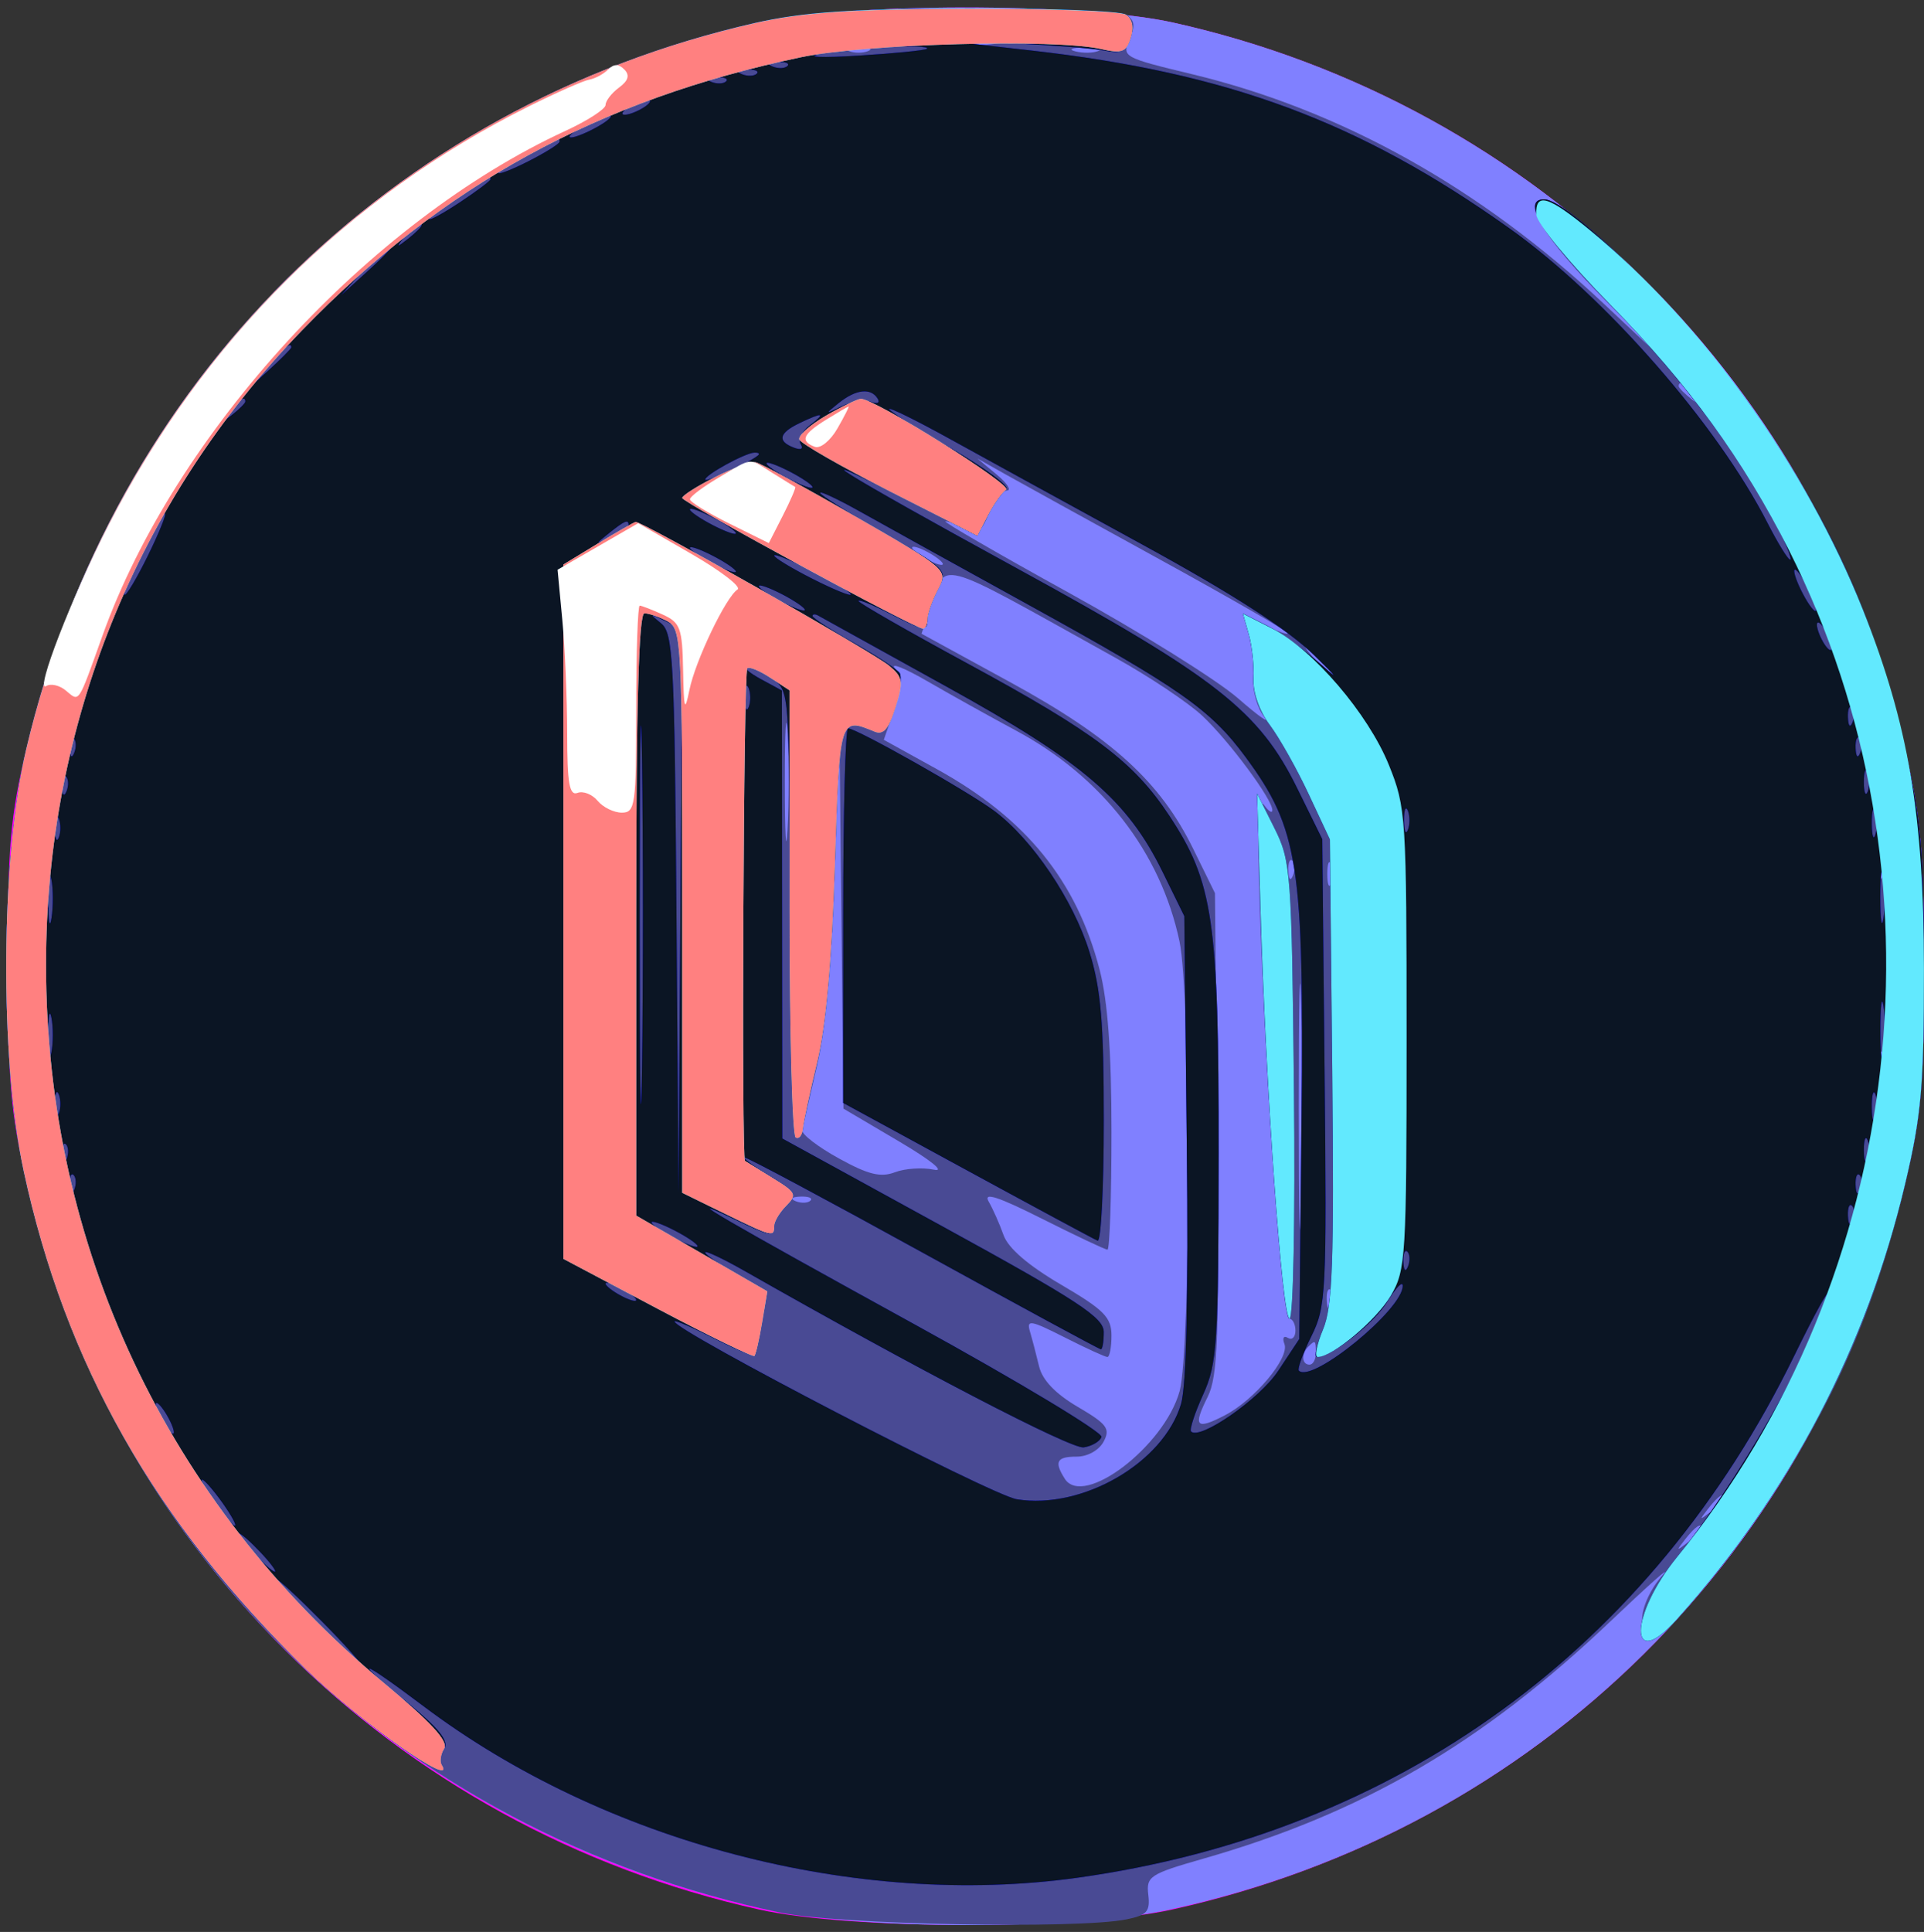 <svg width="251" height="252" viewBox="0 0 251 252" fill="none" xmlns="http://www.w3.org/2000/svg">
<rect x="0" y="0" width="251" height="252" fill="#333333" stroke="none"/>
<path fill-rule="evenodd" clip-rule="evenodd" d="M98.5 2.996C50.851 13.88 14.736 49.852 3.433 97.686C1.331 106.584 1.001 110.397 1.009 125.742C1.017 140.826 1.377 145.081 3.401 154C14.205 201.603 51.272 238.464 99 249.068C111.121 251.761 140.905 251.758 153 249.062C200.886 238.39 237.21 202.377 248.567 154.314C250.669 145.416 250.999 141.603 250.991 126.258C250.983 111.174 250.623 106.919 248.599 98C237.795 50.397 200.728 13.536 153 2.932C141.128 0.294 110.169 0.331 98.5 2.996Z" fill="#FF00FF"/>
<path fill-rule="evenodd" clip-rule="evenodd" d="M98.5 2.996C50.851 13.88 14.736 49.852 3.433 97.686C0.082 111.869 -0.078 138.032 3.097 152.767C13.496 201.036 50.758 238.192 99.592 248.987C112.171 251.768 139.844 251.817 152.571 249.08C200.464 238.781 237.17 202.546 248.567 154.314C250.669 145.416 250.999 141.603 250.991 126.258C250.983 111.174 250.623 106.919 248.599 98C237.795 50.397 200.728 13.536 153 2.932C141.128 0.294 110.169 0.331 98.5 2.996Z" fill="#8080FF"/>
<path fill-rule="evenodd" clip-rule="evenodd" d="M98.5 2.996C50.851 13.88 14.736 49.852 3.433 97.686C0.082 111.869 -0.078 138.032 3.097 152.767C13.662 201.806 51.667 239.038 101.815 249.477C109.336 251.043 140.475 251.655 146.929 250.364C149.628 249.824 150.062 249.34 149.804 247.154C149.52 244.746 149.985 244.441 157 242.435C177.694 236.516 193.36 227.393 210 211.568C215.225 206.599 218.308 203.876 216.85 205.517C215.323 207.236 214.211 209.665 214.225 211.25C214.272 216.478 216.646 214.541 226.945 200.87C237.737 186.546 244.28 172.457 248.567 154.314C250.669 145.416 250.999 141.603 250.991 126.258C250.983 111.146 250.626 106.935 248.59 98C244.638 80.649 239.014 68.112 228.404 53C220.43 41.643 204.807 26 201.439 26C198.295 26 201.327 30.984 209.5 39.247L218.5 48.347L209.285 39.674C193.195 24.53 174.953 14.354 155.513 9.677C146.558 7.523 146.341 7.402 147.344 5.156C148.131 3.391 148.036 2.635 146.937 1.94C146.146 1.44 136.725 1.062 126 1.1C110.893 1.153 104.698 1.58 98.5 2.996ZM129.75 5.716C128.237 5.945 125.763 5.945 124.25 5.716C122.737 5.487 123.975 5.3 127 5.3C130.025 5.3 131.262 5.487 129.75 5.716ZM113.25 6.662C112.563 6.94 111.438 6.94 110.75 6.662C110.063 6.385 110.625 6.158 112 6.158C113.375 6.158 113.938 6.385 113.25 6.662ZM143.269 6.656C142.592 6.93 141.242 6.947 140.269 6.693C139.296 6.439 139.85 6.215 141.5 6.195C143.15 6.175 143.946 6.382 143.269 6.656ZM221.128 51.75C222.371 53.336 222.336 53.371 220.75 52.128C219.787 51.373 219 50.585 219 50.378C219 49.555 219.821 50.084 221.128 51.75ZM151.25 72.942C160.463 77.998 168 82.342 168 82.593C168 82.845 166.683 82.37 165.073 81.538L162.147 80.024L162.921 82.762C163.347 84.268 163.61 86.85 163.506 88.5C163.402 90.15 164.033 92.385 164.908 93.466C165.784 94.547 164.25 93.473 161.5 91.08C158.75 88.687 148.86 82.515 139.522 77.364C130.184 72.214 122.901 68 123.338 68C123.774 68 124.952 68.439 125.955 68.976C127.458 69.78 127.994 69.43 129.01 66.976C129.688 65.339 130.751 63.99 131.371 63.978C131.992 63.966 131.375 63.021 130 61.879L127.5 59.802L131 61.775C132.925 62.86 142.037 67.885 151.25 72.942ZM123 73.57C123 73.845 122.1 73.589 121 73C119.9 72.411 119 71.705 119 71.43C119 71.155 119.9 71.411 121 72C122.1 72.589 123 73.295 123 73.57ZM145.5 85.789C149.9 88.231 155.005 91.64 156.845 93.365C160.353 96.652 166.011 104.276 165.985 105.68C165.976 106.131 165.492 105.825 164.908 105C164.15 103.928 163.994 107.785 164.363 118.534C165.193 142.688 167.283 172 168.176 172C168.629 172 169 172.702 169 173.559C169 174.416 168.555 174.843 168.011 174.507C167.466 174.17 167.266 174.529 167.565 175.308C168.256 177.11 163.66 182.607 159.788 184.61C156.028 186.554 155.605 186.099 157.549 182.203C158.879 179.535 159.062 174.533 158.803 147.791L158.5 116.5L155.668 110.732C151.367 101.975 145.104 96.263 131.861 89.024L120.222 82.661L121.256 79.58C123.49 72.926 121.33 72.373 145.5 85.789ZM173 86.5C174.292 87.875 175.124 89 174.849 89C174.574 89 173.292 87.875 172 86.5C170.708 85.125 169.876 84 170.151 84C170.426 84 171.708 85.125 173 86.5ZM132.5 95.272C143.785 101.325 151.4 111.131 153.876 122.799C155.359 129.789 155.366 176.142 153.885 181.477C151.889 188.666 141.33 196.709 138.908 192.885C137.494 190.652 137.845 190 140.465 190C141.886 190 143.372 189.173 143.974 188.048C144.881 186.354 144.435 185.753 140.609 183.511C137.686 181.798 135.98 180.011 135.552 178.213C135.196 176.721 134.662 174.685 134.366 173.689C133.89 172.093 134.425 172.182 138.88 174.439C141.659 175.848 144.173 177 144.467 177C144.76 177 145 175.743 145 174.208C145 171.824 144.037 170.852 138.422 167.568C134.146 165.066 131.521 162.806 130.922 161.11C130.414 159.674 129.539 157.702 128.977 156.728C128.239 155.447 130.176 156.072 135.955 158.978C140.355 161.19 144.191 163 144.478 163C144.765 163 145 156.12 145 147.71C145 137.118 144.523 130.589 143.448 126.46C140.424 114.848 133.841 106.742 122.225 100.326L115.298 96.5L116.648 92.601C117.73 89.476 117.75 88.403 116.749 87.192C116.062 86.361 117.975 87.115 121 88.867C124.025 90.62 129.2 93.502 132.5 95.272ZM102.74 108.25C102.545 111.688 102.385 108.875 102.385 102C102.385 95.125 102.545 92.313 102.74 95.75C102.936 99.188 102.936 104.813 102.74 108.25ZM117.267 148.872C121.472 151.35 123.378 152.897 121.819 152.566C120.345 152.253 118.063 152.406 116.747 152.906C114.884 153.614 113.268 153.215 109.428 151.097C106.718 149.602 104.573 147.956 104.662 147.439C104.75 146.923 105.614 143.125 106.58 139C107.742 134.037 108.533 125.242 108.918 113L109.5 94.5L109.767 119.554L110.034 144.608L117.267 148.872ZM168.683 114.188C168.364 114.985 168.127 114.748 168.079 113.583C168.036 112.529 168.272 111.939 168.604 112.271C168.936 112.603 168.972 113.466 168.683 114.188ZM173.662 115.25C173.385 115.938 173.158 115.375 173.158 114C173.158 112.625 173.385 112.063 173.662 112.75C173.94 113.438 173.94 114.563 173.662 115.25ZM245.683 114.188C245.364 114.985 245.127 114.748 245.079 113.583C245.036 112.529 245.272 111.939 245.604 112.271C245.936 112.603 245.972 113.466 245.683 114.188ZM169.748 157.191C169.577 164.511 169.436 158.8 169.436 144.5C169.435 130.2 169.575 124.211 169.747 131.191C169.918 138.171 169.919 149.871 169.748 157.191ZM245.683 139.188C245.364 139.985 245.127 139.748 245.079 138.583C245.036 137.529 245.272 136.939 245.604 137.271C245.936 137.603 245.972 138.466 245.683 139.188ZM105.729 156.604C105.397 156.936 104.534 156.972 103.813 156.683C103.015 156.364 103.252 156.127 104.417 156.079C105.471 156.036 106.061 156.272 105.729 156.604ZM173.683 170.188C173.364 170.985 173.127 170.748 173.079 169.583C173.036 168.529 173.272 167.939 173.604 168.271C173.936 168.603 173.972 169.466 173.683 170.188ZM171.667 176.5C171.667 177.325 171.292 178 170.833 178C169.835 178 169.735 176.599 170.667 175.667C171.594 174.74 171.667 174.801 171.667 176.5ZM225 195.378C225 195.585 224.213 196.373 223.25 197.128C221.664 198.371 221.629 198.336 222.872 196.75C224.179 195.084 225 194.555 225 195.378ZM222 199.378C222 199.585 221.213 200.373 220.25 201.128C218.664 202.371 218.629 202.336 219.872 200.75C221.179 199.084 222 198.555 222 199.378Z" fill="#494A94"/>
<path fill-rule="evenodd" clip-rule="evenodd" d="M98.5 2.996C50.851 13.88 14.736 49.852 3.433 97.686C0.082 111.869 -0.078 138.032 3.097 152.767C8.516 177.921 20.202 198.518 40 217.813C46.923 224.559 59.68 233.527 57.625 230.202C57.354 229.763 57.509 228.795 57.97 228.049C58.563 227.089 57.231 225.41 53.404 222.292C45.675 215.996 46.734 216.147 55.25 222.554C78.865 240.323 111.709 248.941 140.533 244.932C182.325 239.119 215.432 215.021 234.073 176.845C236.851 171.155 238.812 167.625 238.431 169C236.383 176.378 226.318 193.849 218.797 203.082C212.533 210.773 212.474 218.232 218.732 211.25C233.552 194.716 243.511 175.711 248.567 154.314C250.669 145.416 250.999 141.603 250.991 126.258C250.983 111.146 250.626 106.935 248.59 98C244.638 80.649 239.014 68.112 228.404 53C220.43 41.643 204.807 26 201.439 26C198.341 26 201.461 30.964 210.077 39.743C219.304 49.142 227.336 59.83 231.877 68.75C233.067 71.088 233.814 73 233.537 73C233.26 73 231.941 70.862 230.606 68.25C223.991 55.305 209.404 38.655 196.87 29.743C177.31 15.836 160.213 9.486 134.5 6.58L121.5 5.111L131.5 5.601C137 5.87 142.699 6.322 144.163 6.606C146.27 7.013 146.972 6.664 147.52 4.936C147.964 3.539 147.724 2.44 146.857 1.89C146.111 1.418 136.725 1.062 126 1.1C110.893 1.153 104.698 1.58 98.5 2.996ZM120.917 6.363C120.688 6.562 116.675 6.963 112 7.253C107.109 7.556 104.986 7.458 107 7.022C110.606 6.24 121.659 5.717 120.917 6.363ZM102.729 8.604C102.397 8.936 101.534 8.972 100.813 8.683C100.015 8.364 100.252 8.127 101.417 8.079C102.471 8.036 103.061 8.272 102.729 8.604ZM98.729 9.604C98.397 9.936 97.534 9.972 96.813 9.683C96.015 9.364 96.252 9.127 97.417 9.079C98.471 9.036 99.061 9.272 98.729 9.604ZM94.729 10.604C94.397 10.936 93.534 10.972 92.813 10.683C92.015 10.364 92.252 10.127 93.417 10.079C94.471 10.036 95.061 10.272 94.729 10.604ZM84 14C83.175 14.533 82.05 14.969 81.5 14.969C80.95 14.969 81.175 14.533 82 14C82.825 13.467 83.95 13.031 84.5 13.031C85.05 13.031 84.825 13.467 84 14ZM78 16.5C76.625 17.286 75.05 17.929 74.5 17.929C73.95 17.929 74.625 17.286 76 16.5C77.375 15.714 78.95 15.071 79.5 15.071C80.05 15.071 79.375 15.714 78 16.5ZM73 18.48C73 18.743 71.2 19.878 69 21C66.8 22.122 65 22.817 65 22.544C65 22.271 66.688 21.157 68.75 20.068C72.993 17.828 73 17.826 73 18.48ZM64 23.367C64 23.569 62.2 24.925 60 26.381C57.8 27.837 56 28.813 56 28.55C56 28.111 63.12 23 63.732 23C63.879 23 64 23.165 64 23.367ZM55 29.378C55 29.585 54.212 30.373 53.25 31.128C51.664 32.371 51.629 32.336 52.872 30.75C54.179 29.084 55 28.555 55 29.378ZM51 32.313C51 32.485 49.538 33.948 47.75 35.563L44.5 38.5L47.437 35.25C50.175 32.221 51 31.54 51 32.313ZM38 45.313C38 45.485 36.538 46.948 34.75 48.563L31.5 51.5L34.437 48.25C37.175 45.221 38 44.54 38 45.313ZM114.493 51.989C114.836 52.544 114.458 52.729 113.63 52.412C112.819 52.1 111.109 52.355 109.828 52.978C107.607 54.058 107.59 54.039 109.441 52.555C111.665 50.774 113.608 50.556 114.493 51.989ZM32 52.378C32 52.585 31.212 53.373 30.25 54.128C28.664 55.371 28.629 55.336 29.872 53.75C31.179 52.084 32 51.555 32 52.378ZM148.966 71C160.87 77.509 167.956 82.074 171.475 85.5C174.3 88.25 174.786 88.861 172.556 86.859C170.325 84.856 167.07 82.499 165.323 81.621L162.147 80.024L162.921 82.762C163.347 84.268 163.62 86.85 163.528 88.5C163.429 90.28 164.288 92.737 165.641 94.542C166.894 96.215 169.176 100.265 170.71 103.542L173.5 109.5L173.804 139.654C174.056 164.717 173.853 170.415 172.605 173.404C171.778 175.382 171.417 176.998 171.801 176.996C173.72 176.986 179.25 172.638 181.005 169.759C182.098 167.967 182.994 167.047 182.996 167.715C183.006 170.796 171.148 180.481 169.448 178.781C169.233 178.566 169.969 176.548 171.083 174.296C173.006 170.41 173.094 168.654 172.805 139.826L172.5 109.45L169.226 102.803C164.265 92.733 158.657 88.335 132.649 74.123C109.611 61.534 102.907 57.342 118.749 65.431L127.497 69.898L128.894 67.199C129.662 65.715 130.737 64.21 131.283 63.856C131.828 63.502 128.613 61.1 124.137 58.519C119.662 55.937 116 53.613 116 53.354C116 53.095 119.509 54.821 123.797 57.191C128.085 59.561 139.412 65.775 148.966 71ZM105.65 55.465C104.632 56.236 104.093 57.342 104.452 57.922C104.848 58.563 104.495 58.744 103.552 58.382C101.383 57.549 101.617 56.49 104.25 55.22C107.355 53.723 107.838 53.807 105.65 55.465ZM98.917 59.373C97.896 60.286 92 63.001 92 62.558C92 61.936 97.185 59.094 98.417 59.04C98.921 59.018 99.146 59.168 98.917 59.373ZM106 63.551C106 63.826 104.65 63.353 103 62.5C101.35 61.647 100 60.724 100 60.449C100 60.174 101.35 60.647 103 61.5C104.65 62.353 106 63.276 106 63.551ZM134.085 78.843C154.01 89.818 157.909 92.55 162.49 98.748C169.393 108.087 170.127 112.8 169.794 145.65L169.5 174.651L166.749 178.806C164.327 182.464 156.547 187.881 155.385 186.719C155.154 186.487 155.863 184.318 156.96 181.899C158.795 177.855 158.958 175.318 158.978 150.46C159.003 119.996 158.284 115.079 152.535 106.378C147.899 99.364 142.871 95.572 126.25 86.556C118.412 82.305 112 78.631 112 78.393C112 78.154 113.782 78.868 115.96 79.98C120.602 82.348 120.998 82.408 121.006 80.75C121.01 80.063 121.617 78.341 122.357 76.924C123.688 74.372 123.622 74.302 115.351 69.56C110.758 66.927 107 64.556 107 64.291C107 64.026 109.362 65.137 112.25 66.759C115.138 68.382 124.963 73.819 134.085 78.843ZM96 69.551C96 69.826 94.65 69.353 93 68.5C91.35 67.647 90 66.724 90 66.449C90 66.174 91.35 66.647 93 67.5C94.65 68.353 96 69.276 96 69.551ZM19.295 72.472C17.818 75.482 16.443 77.776 16.238 77.571C15.789 77.122 20.833 67 21.506 67C21.766 67 20.771 69.462 19.295 72.472ZM82 68.465C82 68.72 80.987 69.42 79.75 70.02C77.589 71.067 77.577 71.049 79.441 69.555C81.481 67.921 82 67.7 82 68.465ZM96 74.551C96 74.826 94.65 74.353 93 73.5C91.35 72.647 90 71.724 90 71.449C90 71.174 91.35 71.647 93 72.5C94.65 73.353 96 74.276 96 74.551ZM111 77.534C111 77.809 108.75 76.894 106 75.5C103.25 74.106 101 72.741 101 72.466C101 72.191 103.25 73.106 106 74.5C108.75 75.894 111 77.259 111 77.534ZM236.929 79.5C236.929 80.05 236.286 79.375 235.5 78C234.714 76.625 234.071 75.05 234.071 74.5C234.071 73.95 234.714 74.625 235.5 76C236.286 77.375 236.929 78.95 236.929 79.5ZM105 79.551C105 79.826 103.65 79.353 102 78.5C100.35 77.647 99 76.724 99 76.449C99 76.174 100.35 76.647 102 77.5C103.65 78.353 105 79.276 105 79.551ZM83.749 139.183C83.588 150.358 83.456 141.5 83.456 119.5C83.455 97.5 83.587 88.358 83.749 99.183C83.91 110.009 83.91 128.009 83.749 139.183ZM88.763 118.785L88.526 155.5L88.25 119.101C87.999 85.942 87.82 82.577 86.237 81.296C84.677 80.033 84.729 80.001 86.75 80.98L89 82.07L88.763 118.785ZM123.5 89.574C141.334 99.438 147.066 104.355 151.67 113.735L154.5 119.5L154.826 149.5C155.038 169.07 154.775 180.766 154.068 183.14C151.79 190.798 141.218 196.93 132.655 195.561C129.334 195.03 88 173.564 88 172.37C88 172.148 90.295 173.129 93.099 174.55C95.904 175.972 98.328 176.992 98.485 176.817C98.643 176.643 99.071 174.683 99.438 172.463C100.085 168.541 99.988 168.362 96.052 166.149C93.823 164.897 92 163.643 92 163.363C92 163.082 94.362 164.199 97.25 165.843C119.523 178.529 139.728 189.038 141.373 188.793C142.457 188.632 143.502 188.017 143.696 187.427C143.89 186.836 132.9 180.22 119.274 172.725C94.335 159.005 87.944 155.28 95.71 158.989C100.562 161.307 101 161.384 101 159.929C101 159.339 101.718 158.139 102.596 157.262C104.056 155.801 103.866 155.469 100.346 153.338C98.231 152.058 96.809 151.008 97.187 151.005C97.565 151.002 108.082 156.625 120.559 163.5C133.037 170.375 143.415 176 143.623 176C143.83 176 143.998 174.988 143.996 173.75C143.993 171.855 140.683 169.685 123.025 160L102.057 148.5L102.029 119.282L102 90.064L99.25 88.572C97.737 87.751 96.962 87.062 97.527 87.04C98.093 87.018 99.555 87.701 100.777 88.557C102.987 90.104 103 90.283 103 118.998C103 134.884 103.357 148.102 103.792 148.372C104.228 148.641 104.66 148.105 104.751 147.181C104.843 146.256 105.684 142.35 106.621 138.5C107.74 133.901 108.526 125.154 108.912 113C109.532 93.491 109.516 93.545 114.071 95.427C115.244 95.912 115.928 95.14 116.778 92.373C117.403 90.336 117.671 88.277 117.375 87.797C117.078 87.317 114.397 85.548 111.417 83.867C108.438 82.185 106 80.6 106 80.346C106 80.091 106.338 80.071 106.75 80.303C107.162 80.534 114.7 84.706 123.5 89.574ZM238.969 84.5C238.969 85.05 238.533 84.825 238 84C237.467 83.175 237.031 82.05 237.031 81.5C237.031 80.95 237.467 81.175 238 82C238.533 82.825 238.969 83.95 238.969 84.5ZM97.662 92.25C97.385 92.938 97.158 92.375 97.158 91C97.158 89.625 97.385 89.063 97.662 89.75C97.94 90.438 97.94 91.563 97.662 92.25ZM241.683 94.188C241.364 94.985 241.127 94.748 241.079 93.583C241.036 92.529 241.272 91.939 241.604 92.271C241.936 92.603 241.972 93.466 241.683 94.188ZM110 119.433V143.866L126.195 152.683C135.103 157.532 142.753 161.65 143.195 161.833C143.638 162.017 144 154.969 144 146.172C144 133.325 143.63 128.989 142.119 124.136C140.026 117.409 134.705 109.518 129.754 105.799C126.394 103.275 111.738 95 110.627 95C110.282 95 110 105.995 110 119.433ZM9.683 98.188C9.364 98.985 9.127 98.748 9.079 97.583C9.036 96.529 9.272 95.939 9.604 96.271C9.936 96.603 9.972 97.466 9.683 98.188ZM242.683 98.188C242.364 98.985 242.127 98.748 242.079 97.583C242.036 96.529 242.272 95.939 242.604 96.271C242.936 96.603 242.972 97.466 242.683 98.188ZM243.662 103.25C243.385 103.938 243.158 103.375 243.158 102C243.158 100.625 243.385 100.063 243.662 100.75C243.94 101.438 243.94 102.563 243.662 103.25ZM8.683 103.188C8.364 103.985 8.127 103.748 8.079 102.583C8.036 101.529 8.272 100.939 8.604 101.271C8.936 101.603 8.972 102.466 8.683 103.188ZM164.438 118.534C165.125 141.919 167.259 172 168.231 172C168.723 172 168.975 158.91 168.805 142.25C168.512 113.709 168.408 112.317 166.248 108L163.997 103.5L164.438 118.534ZM183.662 108.25C183.385 108.938 183.158 108.375 183.158 107C183.158 105.625 183.385 105.063 183.662 105.75C183.94 106.438 183.94 107.563 183.662 108.25ZM244.693 108.731C244.439 109.704 244.215 109.15 244.195 107.5C244.175 105.85 244.382 105.054 244.656 105.731C244.93 106.408 244.947 107.758 244.693 108.731ZM7.662 109.25C7.385 109.938 7.158 109.375 7.158 108C7.158 106.625 7.385 106.063 7.662 106.75C7.94 107.438 7.94 108.563 7.662 109.25ZM245.716 119.75C245.487 121.263 245.3 120.025 245.3 117C245.3 113.975 245.487 112.737 245.716 114.25C245.945 115.763 245.945 118.237 245.716 119.75ZM6.718 119.736C6.488 121.256 6.294 120.25 6.286 117.5C6.279 114.75 6.467 113.506 6.704 114.736C6.941 115.966 6.947 118.216 6.718 119.736ZM245.725 137.232C245.502 139.029 245.315 137.8 245.31 134.5C245.304 131.2 245.486 129.729 245.715 131.232C245.943 132.735 245.947 135.435 245.725 137.232ZM6.706 137.25C6.467 138.488 6.272 137.475 6.272 135C6.272 132.525 6.467 131.512 6.706 132.75C6.944 133.988 6.944 136.012 6.706 137.25ZM7.662 145.25C7.385 145.938 7.158 145.375 7.158 144C7.158 142.625 7.385 142.063 7.662 142.75C7.94 143.438 7.94 144.563 7.662 145.25ZM244.693 145.731C244.439 146.704 244.215 146.15 244.195 144.5C244.175 142.85 244.382 142.054 244.656 142.731C244.93 143.408 244.947 144.758 244.693 145.731ZM243.662 151.25C243.385 151.938 243.158 151.375 243.158 150C243.158 148.625 243.385 148.063 243.662 148.75C243.94 149.438 243.94 150.563 243.662 151.25ZM8.683 151.188C8.364 151.985 8.127 151.748 8.079 150.583C8.036 149.529 8.272 148.939 8.604 149.271C8.936 149.603 8.972 150.466 8.683 151.188ZM9.683 155.188C9.364 155.985 9.127 155.748 9.079 154.583C9.036 153.529 9.272 152.939 9.604 153.271C9.936 153.603 9.972 154.466 9.683 155.188ZM242.683 155.188C242.364 155.985 242.127 155.748 242.079 154.583C242.036 153.529 242.272 152.939 242.604 153.271C242.936 153.603 242.972 154.466 242.683 155.188ZM241.683 159.188C241.364 159.985 241.127 159.748 241.079 158.583C241.036 157.529 241.272 156.939 241.604 157.271C241.936 157.603 241.972 158.466 241.683 159.188ZM91 162.551C91 162.826 89.65 162.353 88 161.5C86.35 160.647 85 159.724 85 159.449C85 159.174 86.35 159.647 88 160.5C89.65 161.353 91 162.276 91 162.551ZM183.683 165.188C183.364 165.985 183.127 165.748 183.079 164.583C183.036 163.529 183.272 162.939 183.604 163.271C183.936 163.603 183.972 164.466 183.683 165.188ZM83 169.57C83 169.845 82.1 169.589 81 169C79.9 168.411 79 167.705 79 167.43C79 167.155 79.9 167.411 81 168C82.1 168.589 83 169.295 83 169.57ZM22 185C22.589 186.1 22.845 187 22.57 187C22.295 187 21.589 186.1 21 185C20.411 183.9 20.155 183 20.43 183C20.705 183 21.411 183.9 22 185ZM29 196C30.175 197.65 30.911 199 30.636 199C30.361 199 29.175 197.65 28 196C26.825 194.35 26.089 193 26.364 193C26.639 193 27.825 194.35 29 196ZM34 202.5C35.292 203.875 36.124 205 35.849 205C35.574 205 34.292 203.875 33 202.5C31.708 201.125 30.876 200 31.151 200C31.426 200 32.708 201.125 34 202.5ZM42 211.5C44.987 214.525 47.207 217 46.932 217C46.657 217 43.987 214.525 41 211.5C38.013 208.475 35.793 206 36.068 206C36.343 206 39.013 208.475 42 211.5Z" fill="#0000FF"/>
<path fill-rule="evenodd" clip-rule="evenodd" d="M98.5 2.996C50.851 13.88 14.736 49.852 3.433 97.686C0.082 111.869 -0.078 138.032 3.097 152.767C8.516 177.921 20.202 198.518 40 217.813C46.923 224.559 59.68 233.527 57.625 230.202C57.354 229.763 57.509 228.795 57.97 228.049C58.563 227.089 57.231 225.41 53.404 222.292C45.675 215.996 46.734 216.147 55.25 222.554C78.865 240.323 111.709 248.941 140.533 244.932C182.325 239.119 215.432 215.021 234.073 176.845C236.851 171.155 238.812 167.625 238.431 169C236.383 176.378 226.318 193.849 218.797 203.082C212.533 210.773 212.474 218.232 218.732 211.25C233.552 194.716 243.511 175.711 248.567 154.314C250.669 145.416 250.999 141.603 250.991 126.258C250.983 111.146 250.626 106.935 248.59 98C244.638 80.649 239.014 68.112 228.404 53C220.43 41.643 204.807 26 201.439 26C198.341 26 201.461 30.964 210.077 39.743C219.304 49.142 227.336 59.83 231.877 68.75C233.067 71.088 233.814 73 233.537 73C233.26 73 231.941 70.862 230.606 68.25C223.991 55.305 209.404 38.655 196.87 29.743C177.31 15.836 160.213 9.486 134.5 6.58L121.5 5.111L131.5 5.601C137 5.87 142.699 6.322 144.163 6.606C146.27 7.013 146.972 6.664 147.52 4.936C147.964 3.539 147.724 2.44 146.857 1.89C146.111 1.418 136.725 1.062 126 1.1C110.893 1.153 104.698 1.58 98.5 2.996ZM120.917 6.363C120.688 6.562 116.675 6.963 112 7.253C107.109 7.556 104.986 7.458 107 7.022C110.606 6.24 121.659 5.717 120.917 6.363ZM102.729 8.604C102.397 8.936 101.534 8.972 100.813 8.683C100.015 8.364 100.252 8.127 101.417 8.079C102.471 8.036 103.061 8.272 102.729 8.604ZM98.729 9.604C98.397 9.936 97.534 9.972 96.813 9.683C96.015 9.364 96.252 9.127 97.417 9.079C98.471 9.036 99.061 9.272 98.729 9.604ZM94.729 10.604C94.397 10.936 93.534 10.972 92.813 10.683C92.015 10.364 92.252 10.127 93.417 10.079C94.471 10.036 95.061 10.272 94.729 10.604ZM84 14C83.175 14.533 82.05 14.969 81.5 14.969C80.95 14.969 81.175 14.533 82 14C82.825 13.467 83.95 13.031 84.5 13.031C85.05 13.031 84.825 13.467 84 14ZM78 16.5C76.625 17.286 75.05 17.929 74.5 17.929C73.95 17.929 74.625 17.286 76 16.5C77.375 15.714 78.95 15.071 79.5 15.071C80.05 15.071 79.375 15.714 78 16.5ZM73 18.48C73 18.743 71.2 19.878 69 21C66.8 22.122 65 22.817 65 22.544C65 22.271 66.688 21.157 68.75 20.068C72.993 17.828 73 17.826 73 18.48ZM64 23.367C64 23.569 62.2 24.925 60 26.381C57.8 27.837 56 28.813 56 28.55C56 28.111 63.12 23 63.732 23C63.879 23 64 23.165 64 23.367ZM55 29.378C55 29.585 54.212 30.373 53.25 31.128C51.664 32.371 51.629 32.336 52.872 30.75C54.179 29.084 55 28.555 55 29.378ZM51 32.313C51 32.485 49.538 33.948 47.75 35.563L44.5 38.5L47.437 35.25C50.175 32.221 51 31.54 51 32.313ZM38 45.313C38 45.485 36.538 46.948 34.75 48.563L31.5 51.5L34.437 48.25C37.175 45.221 38 44.54 38 45.313ZM114.493 51.989C114.836 52.544 114.458 52.729 113.63 52.412C112.819 52.1 111.109 52.355 109.828 52.978C107.607 54.058 107.59 54.039 109.441 52.555C111.665 50.774 113.608 50.556 114.493 51.989ZM32 52.378C32 52.585 31.212 53.373 30.25 54.128C28.664 55.371 28.629 55.336 29.872 53.75C31.179 52.084 32 51.555 32 52.378ZM148.966 71C160.87 77.509 167.956 82.074 171.475 85.5C174.3 88.25 174.786 88.861 172.556 86.859C170.325 84.856 167.07 82.499 165.323 81.621L162.147 80.024L162.921 82.762C163.347 84.268 163.62 86.85 163.528 88.5C163.429 90.28 164.288 92.737 165.641 94.542C166.894 96.215 169.176 100.265 170.71 103.542L173.5 109.5L173.804 139.654C174.056 164.717 173.853 170.415 172.605 173.404C171.778 175.382 171.417 176.998 171.801 176.996C173.72 176.986 179.25 172.638 181.005 169.759C182.098 167.967 182.994 167.047 182.996 167.715C183.006 170.796 171.148 180.481 169.448 178.781C169.233 178.566 169.969 176.548 171.083 174.296C173.006 170.41 173.094 168.654 172.805 139.826L172.5 109.45L169.226 102.803C164.265 92.733 158.657 88.335 132.649 74.123C109.611 61.534 102.907 57.342 118.749 65.431L127.497 69.898L128.894 67.199C129.662 65.715 130.737 64.21 131.283 63.856C131.828 63.502 128.613 61.1 124.137 58.519C119.662 55.937 116 53.613 116 53.354C116 53.095 119.509 54.821 123.797 57.191C128.085 59.561 139.412 65.775 148.966 71ZM105.65 55.465C104.632 56.236 104.093 57.342 104.452 57.922C104.848 58.563 104.495 58.744 103.552 58.382C101.383 57.549 101.617 56.49 104.25 55.22C107.355 53.723 107.838 53.807 105.65 55.465ZM98.917 59.373C97.896 60.286 92 63.001 92 62.558C92 61.936 97.185 59.094 98.417 59.04C98.921 59.018 99.146 59.168 98.917 59.373ZM106 63.551C106 63.826 104.65 63.353 103 62.5C101.35 61.647 100 60.724 100 60.449C100 60.174 101.35 60.647 103 61.5C104.65 62.353 106 63.276 106 63.551ZM134.085 78.843C154.01 89.818 157.909 92.55 162.49 98.748C169.393 108.087 170.127 112.8 169.794 145.65L169.5 174.651L166.749 178.806C164.327 182.464 156.547 187.881 155.385 186.719C155.154 186.487 155.863 184.318 156.96 181.899C158.795 177.855 158.958 175.318 158.978 150.46C159.003 119.996 158.284 115.079 152.535 106.378C147.899 99.364 142.871 95.572 126.25 86.556C118.412 82.305 112 78.631 112 78.393C112 78.154 113.782 78.868 115.96 79.98C120.602 82.348 120.998 82.408 121.006 80.75C121.01 80.063 121.617 78.341 122.357 76.924C123.688 74.372 123.622 74.302 115.351 69.56C110.758 66.927 107 64.556 107 64.291C107 64.026 109.362 65.137 112.25 66.759C115.138 68.382 124.963 73.819 134.085 78.843ZM96 69.551C96 69.826 94.65 69.353 93 68.5C91.35 67.647 90 66.724 90 66.449C90 66.174 91.35 66.647 93 67.5C94.65 68.353 96 69.276 96 69.551ZM19.295 72.472C17.818 75.482 16.443 77.776 16.238 77.571C15.789 77.122 20.833 67 21.506 67C21.766 67 20.771 69.462 19.295 72.472ZM82 68.465C82 68.72 80.987 69.42 79.75 70.02C77.589 71.067 77.577 71.049 79.441 69.555C81.481 67.921 82 67.7 82 68.465ZM96 74.551C96 74.826 94.65 74.353 93 73.5C91.35 72.647 90 71.724 90 71.449C90 71.174 91.35 71.647 93 72.5C94.65 73.353 96 74.276 96 74.551ZM111 77.534C111 77.809 108.75 76.894 106 75.5C103.25 74.106 101 72.741 101 72.466C101 72.191 103.25 73.106 106 74.5C108.75 75.894 111 77.259 111 77.534ZM236.929 79.5C236.929 80.05 236.286 79.375 235.5 78C234.714 76.625 234.071 75.05 234.071 74.5C234.071 73.95 234.714 74.625 235.5 76C236.286 77.375 236.929 78.95 236.929 79.5ZM105 79.551C105 79.826 103.65 79.353 102 78.5C100.35 77.647 99 76.724 99 76.449C99 76.174 100.35 76.647 102 77.5C103.65 78.353 105 79.276 105 79.551ZM83.749 139.183C83.588 150.358 83.456 141.5 83.456 119.5C83.455 97.5 83.587 88.358 83.749 99.183C83.91 110.009 83.91 128.009 83.749 139.183ZM88.763 118.785L88.526 155.5L88.25 119.101C87.999 85.942 87.82 82.577 86.237 81.296C84.677 80.033 84.729 80.001 86.75 80.98L89 82.07L88.763 118.785ZM123.5 89.574C141.334 99.438 147.066 104.355 151.67 113.735L154.5 119.5L154.826 149.5C155.038 169.07 154.775 180.766 154.068 183.14C151.79 190.798 141.218 196.93 132.655 195.561C129.334 195.03 88 173.564 88 172.37C88 172.148 90.295 173.129 93.099 174.55C95.904 175.972 98.328 176.992 98.485 176.817C98.643 176.643 99.071 174.683 99.438 172.463C100.085 168.541 99.988 168.362 96.052 166.149C93.823 164.897 92 163.643 92 163.363C92 163.082 94.362 164.199 97.25 165.843C119.523 178.529 139.728 189.038 141.373 188.793C142.457 188.632 143.502 188.017 143.696 187.427C143.89 186.836 132.9 180.22 119.274 172.725C94.335 159.005 87.944 155.28 95.71 158.989C100.562 161.307 101 161.384 101 159.929C101 159.339 101.718 158.139 102.596 157.262C104.056 155.801 103.866 155.469 100.346 153.338C98.231 152.058 96.809 151.008 97.187 151.005C97.565 151.002 108.082 156.625 120.559 163.5C133.037 170.375 143.415 176 143.623 176C143.83 176 143.998 174.988 143.996 173.75C143.993 171.855 140.683 169.685 123.025 160L102.057 148.5L102.029 119.282L102 90.064L99.25 88.572C97.737 87.751 96.962 87.062 97.527 87.04C98.093 87.018 99.555 87.701 100.777 88.557C102.987 90.104 103 90.283 103 118.998C103 134.884 103.357 148.102 103.792 148.372C104.228 148.641 104.66 148.105 104.751 147.181C104.843 146.256 105.684 142.35 106.621 138.5C107.74 133.901 108.526 125.154 108.912 113C109.532 93.491 109.516 93.545 114.071 95.427C115.244 95.912 115.928 95.14 116.778 92.373C117.403 90.336 117.671 88.277 117.375 87.797C117.078 87.317 114.397 85.548 111.417 83.867C108.438 82.185 106 80.6 106 80.346C106 80.091 106.338 80.071 106.75 80.303C107.162 80.534 114.7 84.706 123.5 89.574ZM238.969 84.5C238.969 85.05 238.533 84.825 238 84C237.467 83.175 237.031 82.05 237.031 81.5C237.031 80.95 237.467 81.175 238 82C238.533 82.825 238.969 83.95 238.969 84.5ZM97.662 92.25C97.385 92.938 97.158 92.375 97.158 91C97.158 89.625 97.385 89.063 97.662 89.75C97.94 90.438 97.94 91.563 97.662 92.25ZM241.683 94.188C241.364 94.985 241.127 94.748 241.079 93.583C241.036 92.529 241.272 91.939 241.604 92.271C241.936 92.603 241.972 93.466 241.683 94.188ZM110 119.433V143.866L126.195 152.683C135.103 157.532 142.753 161.65 143.195 161.833C143.638 162.017 144 154.969 144 146.172C144 133.325 143.63 128.989 142.119 124.136C140.026 117.409 134.705 109.518 129.754 105.799C126.394 103.275 111.738 95 110.627 95C110.282 95 110 105.995 110 119.433ZM9.683 98.188C9.364 98.985 9.127 98.748 9.079 97.583C9.036 96.529 9.272 95.939 9.604 96.271C9.936 96.603 9.972 97.466 9.683 98.188ZM242.683 98.188C242.364 98.985 242.127 98.748 242.079 97.583C242.036 96.529 242.272 95.939 242.604 96.271C242.936 96.603 242.972 97.466 242.683 98.188ZM243.662 103.25C243.385 103.938 243.158 103.375 243.158 102C243.158 100.625 243.385 100.063 243.662 100.75C243.94 101.438 243.94 102.563 243.662 103.25ZM8.683 103.188C8.364 103.985 8.127 103.748 8.079 102.583C8.036 101.529 8.272 100.939 8.604 101.271C8.936 101.603 8.972 102.466 8.683 103.188ZM164.438 118.534C165.125 141.919 167.259 172 168.231 172C168.723 172 168.975 158.91 168.805 142.25C168.512 113.709 168.408 112.317 166.248 108L163.997 103.5L164.438 118.534ZM183.662 108.25C183.385 108.938 183.158 108.375 183.158 107C183.158 105.625 183.385 105.063 183.662 105.75C183.94 106.438 183.94 107.563 183.662 108.25ZM244.693 108.731C244.439 109.704 244.215 109.15 244.195 107.5C244.175 105.85 244.382 105.054 244.656 105.731C244.93 106.408 244.947 107.758 244.693 108.731ZM7.662 109.25C7.385 109.938 7.158 109.375 7.158 108C7.158 106.625 7.385 106.063 7.662 106.75C7.94 107.438 7.94 108.563 7.662 109.25ZM245.716 119.75C245.487 121.263 245.3 120.025 245.3 117C245.3 113.975 245.487 112.737 245.716 114.25C245.945 115.763 245.945 118.237 245.716 119.75ZM6.718 119.736C6.488 121.256 6.294 120.25 6.286 117.5C6.279 114.75 6.467 113.506 6.704 114.736C6.941 115.966 6.947 118.216 6.718 119.736ZM245.725 137.232C245.502 139.029 245.315 137.8 245.31 134.5C245.304 131.2 245.486 129.729 245.715 131.232C245.943 132.735 245.947 135.435 245.725 137.232ZM6.706 137.25C6.467 138.488 6.272 137.475 6.272 135C6.272 132.525 6.467 131.512 6.706 132.75C6.944 133.988 6.944 136.012 6.706 137.25ZM7.662 145.25C7.385 145.938 7.158 145.375 7.158 144C7.158 142.625 7.385 142.063 7.662 142.75C7.94 143.438 7.94 144.563 7.662 145.25ZM244.693 145.731C244.439 146.704 244.215 146.15 244.195 144.5C244.175 142.85 244.382 142.054 244.656 142.731C244.93 143.408 244.947 144.758 244.693 145.731ZM243.662 151.25C243.385 151.938 243.158 151.375 243.158 150C243.158 148.625 243.385 148.063 243.662 148.75C243.94 149.438 243.94 150.563 243.662 151.25ZM8.683 151.188C8.364 151.985 8.127 151.748 8.079 150.583C8.036 149.529 8.272 148.939 8.604 149.271C8.936 149.603 8.972 150.466 8.683 151.188ZM9.683 155.188C9.364 155.985 9.127 155.748 9.079 154.583C9.036 153.529 9.272 152.939 9.604 153.271C9.936 153.603 9.972 154.466 9.683 155.188ZM242.683 155.188C242.364 155.985 242.127 155.748 242.079 154.583C242.036 153.529 242.272 152.939 242.604 153.271C242.936 153.603 242.972 154.466 242.683 155.188ZM241.683 159.188C241.364 159.985 241.127 159.748 241.079 158.583C241.036 157.529 241.272 156.939 241.604 157.271C241.936 157.603 241.972 158.466 241.683 159.188ZM91 162.551C91 162.826 89.65 162.353 88 161.5C86.35 160.647 85 159.724 85 159.449C85 159.174 86.35 159.647 88 160.5C89.65 161.353 91 162.276 91 162.551ZM183.683 165.188C183.364 165.985 183.127 165.748 183.079 164.583C183.036 163.529 183.272 162.939 183.604 163.271C183.936 163.603 183.972 164.466 183.683 165.188ZM83 169.57C83 169.845 82.1 169.589 81 169C79.9 168.411 79 167.705 79 167.43C79 167.155 79.9 167.411 81 168C82.1 168.589 83 169.295 83 169.57ZM22 185C22.589 186.1 22.845 187 22.57 187C22.295 187 21.589 186.1 21 185C20.411 183.9 20.155 183 20.43 183C20.705 183 21.411 183.9 22 185ZM29 196C30.175 197.65 30.911 199 30.636 199C30.361 199 29.175 197.65 28 196C26.825 194.35 26.089 193 26.364 193C26.639 193 27.825 194.35 29 196ZM34 202.5C35.292 203.875 36.124 205 35.849 205C35.574 205 34.292 203.875 33 202.5C31.708 201.125 30.876 200 31.151 200C31.426 200 32.708 201.125 34 202.5ZM42 211.5C44.987 214.525 47.207 217 46.932 217C46.657 217 43.987 214.525 41 211.5C38.013 208.475 35.793 206 36.068 206C36.343 206 39.013 208.475 42 211.5Z" fill="#0B1524"/>
<path fill-rule="evenodd" clip-rule="evenodd" d="M98.5 2.996C50.851 13.88 14.736 49.852 3.433 97.686C0.082 111.869 -0.078 138.032 3.097 152.767C8.516 177.921 20.202 198.518 40 217.813C46.923 224.559 59.68 233.527 57.625 230.202C57.354 229.763 57.501 228.807 57.953 228.076C58.533 227.138 56.211 224.616 50.035 219.476C21.76 195.942 6.018 162.48 6.004 125.881C5.992 94.703 17.801 65.421 39.384 43.11C57.722 24.153 78.067 13.015 104.5 7.462C112.876 5.703 137.664 5.03 143.663 6.399C146.368 7.016 146.927 6.804 147.52 4.936C147.964 3.539 147.724 2.44 146.857 1.89C146.111 1.418 136.725 1.062 126 1.1C110.893 1.153 104.698 1.58 98.5 2.996ZM200.421 27.993C200.465 29.096 204.773 34.338 210.077 39.743C220.289 50.146 227.454 59.993 233.394 71.789C254.616 113.932 248.8 166.249 218.797 203.082C212.533 210.773 212.474 218.232 218.732 211.25C233.552 194.716 243.511 175.711 248.567 154.314C250.669 145.416 250.999 141.603 250.991 126.258C250.981 106.238 248.979 94.495 243.019 79.5C235.631 60.91 222.156 42.16 207.518 30.103C201.975 25.537 200.303 25.04 200.421 27.993ZM107.735 54.228C105.664 55.428 104.108 56.823 104.276 57.328C104.444 57.832 109.738 60.864 116.041 64.065L127.5 69.885L128.895 67.192C129.663 65.712 130.725 64.218 131.255 63.873C132.157 63.287 114.064 51.973 112.306 52.023C111.863 52.036 109.806 53.028 107.735 54.228ZM93.25 62.247C90.912 63.428 89 64.645 89 64.953C89 65.53 119.338 82 120.402 82C120.731 82 121.003 81.438 121.006 80.75C121.01 80.063 121.618 78.338 122.359 76.919C123.706 74.338 123.706 74.337 111.691 67.419C105.083 63.613 99.186 60.41 98.588 60.3C97.99 60.189 95.588 61.066 93.25 62.247ZM78 70.895L73.5 73.632V118.918V164.204L85.802 170.717C92.568 174.299 98.254 177.066 98.438 176.865C98.621 176.664 99.071 174.687 99.436 172.471L100.101 168.441L91.551 163.5L83 158.559V119.279C83 92.144 83.33 80 84.066 80C84.652 80 86.002 80.466 87.066 81.035C88.924 82.03 89 83.51 89 118.827V155.583L94.522 158.292C100.758 161.35 101 161.411 101 159.929C101 159.339 101.71 158.147 102.578 157.279C104.015 155.842 103.859 155.52 100.828 153.665C98.998 152.546 97.364 151.539 97.197 151.428C96.711 151.106 97.004 87.662 97.494 87.173C97.738 86.929 99.077 87.475 100.469 88.388L103 90.046V118.964C103 134.869 103.357 148.102 103.792 148.372C104.228 148.641 104.66 148.105 104.751 147.181C104.843 146.256 105.684 142.35 106.621 138.5C107.74 133.901 108.526 125.154 108.912 113C109.532 93.491 109.516 93.545 114.071 95.427C115.246 95.913 115.939 95.124 116.824 92.288C117.887 88.884 117.801 88.329 115.973 86.815C113.846 85.053 83.665 67.942 82.925 68.079C82.691 68.122 80.475 69.389 78 70.895ZM162.922 82.768C163.347 84.271 163.62 86.85 163.528 88.5C163.429 90.28 164.288 92.737 165.641 94.542C166.894 96.215 169.176 100.265 170.71 103.542L173.5 109.5L173.804 139.654C174.056 164.717 173.853 170.415 172.605 173.404C171.778 175.382 171.463 177 171.903 177C173.837 177 179.568 172.194 181.446 168.997C183.395 165.679 183.5 163.962 183.5 135.5C183.5 106.498 183.423 105.31 181.196 99.798C178.492 93.106 171.303 84.705 165.938 81.968L162.15 80.036L162.922 82.768ZM164.438 118.534C165.125 141.919 167.259 172 168.231 172C168.723 172 168.975 158.91 168.805 142.25C168.512 113.709 168.408 112.317 166.248 108L163.997 103.5L164.438 118.534Z" fill="#62E9FE"/>
<path fill-rule="evenodd" clip-rule="evenodd" d="M98.5 3.019C51.009 13.732 14.735 49.854 3.433 97.686C0.082 111.869 -0.078 138.032 3.097 152.767C8.516 177.921 20.202 198.518 40 217.813C46.923 224.559 59.68 233.527 57.625 230.202C57.354 229.763 57.501 228.807 57.953 228.076C58.533 227.138 56.211 224.616 50.035 219.476C21.76 195.942 6.018 162.48 6.004 125.881C5.992 94.703 17.801 65.421 39.384 43.11C57.722 24.153 78.067 13.015 104.5 7.462C112.876 5.703 137.664 5.03 143.663 6.399C146.368 7.016 146.927 6.804 147.52 4.936C147.963 3.542 147.727 2.449 146.87 1.92C146.131 1.463 136.745 1.117 126.013 1.151C111.006 1.2 104.653 1.631 98.5 3.019ZM107.735 54.228C105.664 55.428 104.108 56.823 104.276 57.328C104.444 57.832 109.738 60.864 116.041 64.065L127.5 69.885L128.895 67.192C129.663 65.712 130.725 64.218 131.255 63.873C132.157 63.287 114.064 51.973 112.306 52.023C111.863 52.036 109.806 53.028 107.735 54.228ZM93.25 62.247C90.912 63.428 89 64.645 89 64.953C89 65.53 119.338 82 120.402 82C120.731 82 121.003 81.438 121.006 80.75C121.01 80.063 121.618 78.338 122.359 76.919C123.706 74.338 123.706 74.337 111.691 67.419C105.083 63.613 99.186 60.41 98.588 60.3C97.99 60.189 95.588 61.066 93.25 62.247ZM78 70.895L73.5 73.632V118.918V164.204L85.802 170.717C92.568 174.299 98.254 177.066 98.438 176.865C98.621 176.664 99.071 174.687 99.436 172.471L100.101 168.441L91.551 163.5L83 158.559V119.279C83 92.144 83.33 80 84.066 80C84.652 80 86.002 80.466 87.066 81.035C88.924 82.03 89 83.51 89 118.827V155.583L94.522 158.292C100.758 161.35 101 161.411 101 159.929C101 159.339 101.71 158.147 102.578 157.279C104.015 155.842 103.859 155.52 100.828 153.665C98.998 152.546 97.364 151.539 97.197 151.428C96.711 151.106 97.004 87.662 97.494 87.173C97.738 86.929 99.077 87.475 100.469 88.388L103 90.046V118.964C103 134.869 103.357 148.102 103.792 148.372C104.228 148.641 104.66 148.105 104.751 147.181C104.843 146.256 105.684 142.35 106.621 138.5C107.74 133.901 108.526 125.154 108.912 113C109.532 93.491 109.516 93.545 114.071 95.427C115.246 95.913 115.939 95.124 116.824 92.288C117.887 88.884 117.801 88.329 115.973 86.815C113.846 85.053 83.665 67.942 82.925 68.079C82.691 68.122 80.475 69.389 78 70.895Z" fill="#FF8080"/>
<path fill-rule="evenodd" clip-rule="evenodd" d="M79.331 9.069C78.743 9.657 77.64 10.249 76.881 10.383C76.121 10.517 72.575 12.086 69 13.868C45.381 25.644 26.512 44.442 14.16 68.502C9.379 77.816 4.487 90.435 6.026 89.484C6.61 89.123 7.754 89.381 8.568 90.056C10.401 91.577 10.113 92.005 13.379 82.883C22.832 56.478 48.146 28.886 73.75 17.079C76.638 15.748 79 14.222 79 13.689C79 13.156 79.787 12.139 80.75 11.428C81.976 10.521 82.186 9.815 81.45 9.067C80.706 8.311 80.089 8.311 79.331 9.069ZM107.75 54.758C104.714 56.641 104.345 57.535 106.295 58.283C107.011 58.558 108.332 57.487 109.248 55.89C110.161 54.3 110.815 53.012 110.703 53.027C110.592 53.041 109.263 53.82 107.75 54.758ZM93.76 62.294C91.703 63.507 90.015 64.78 90.01 65.123C90.004 65.465 92.317 66.892 95.148 68.293L100.297 70.841L102.133 67.239C103.143 65.257 103.864 63.582 103.735 63.516C103.606 63.449 102.278 62.631 100.785 61.697C97.546 59.672 98.317 59.607 93.76 62.294ZM77.996 71.281L72.74 74.315L73.363 80.908C73.706 84.533 73.989 91.198 73.993 95.719C73.998 102.174 74.287 103.827 75.34 103.423C76.077 103.14 77.257 103.604 77.962 104.454C78.668 105.305 80.09 106 81.122 106C82.866 106 83 105.04 83 92.5C83 85.075 83.204 79 83.453 79C83.702 79 85.052 79.522 86.453 80.161C88.754 81.209 89.011 81.908 89.115 87.411C89.213 92.595 89.335 92.98 89.939 90C90.713 86.182 94.697 77.868 96.222 76.887C96.746 76.55 94.042 74.468 90.213 72.26L83.252 68.246L77.996 71.281Z" fill="white"/>
</svg>
